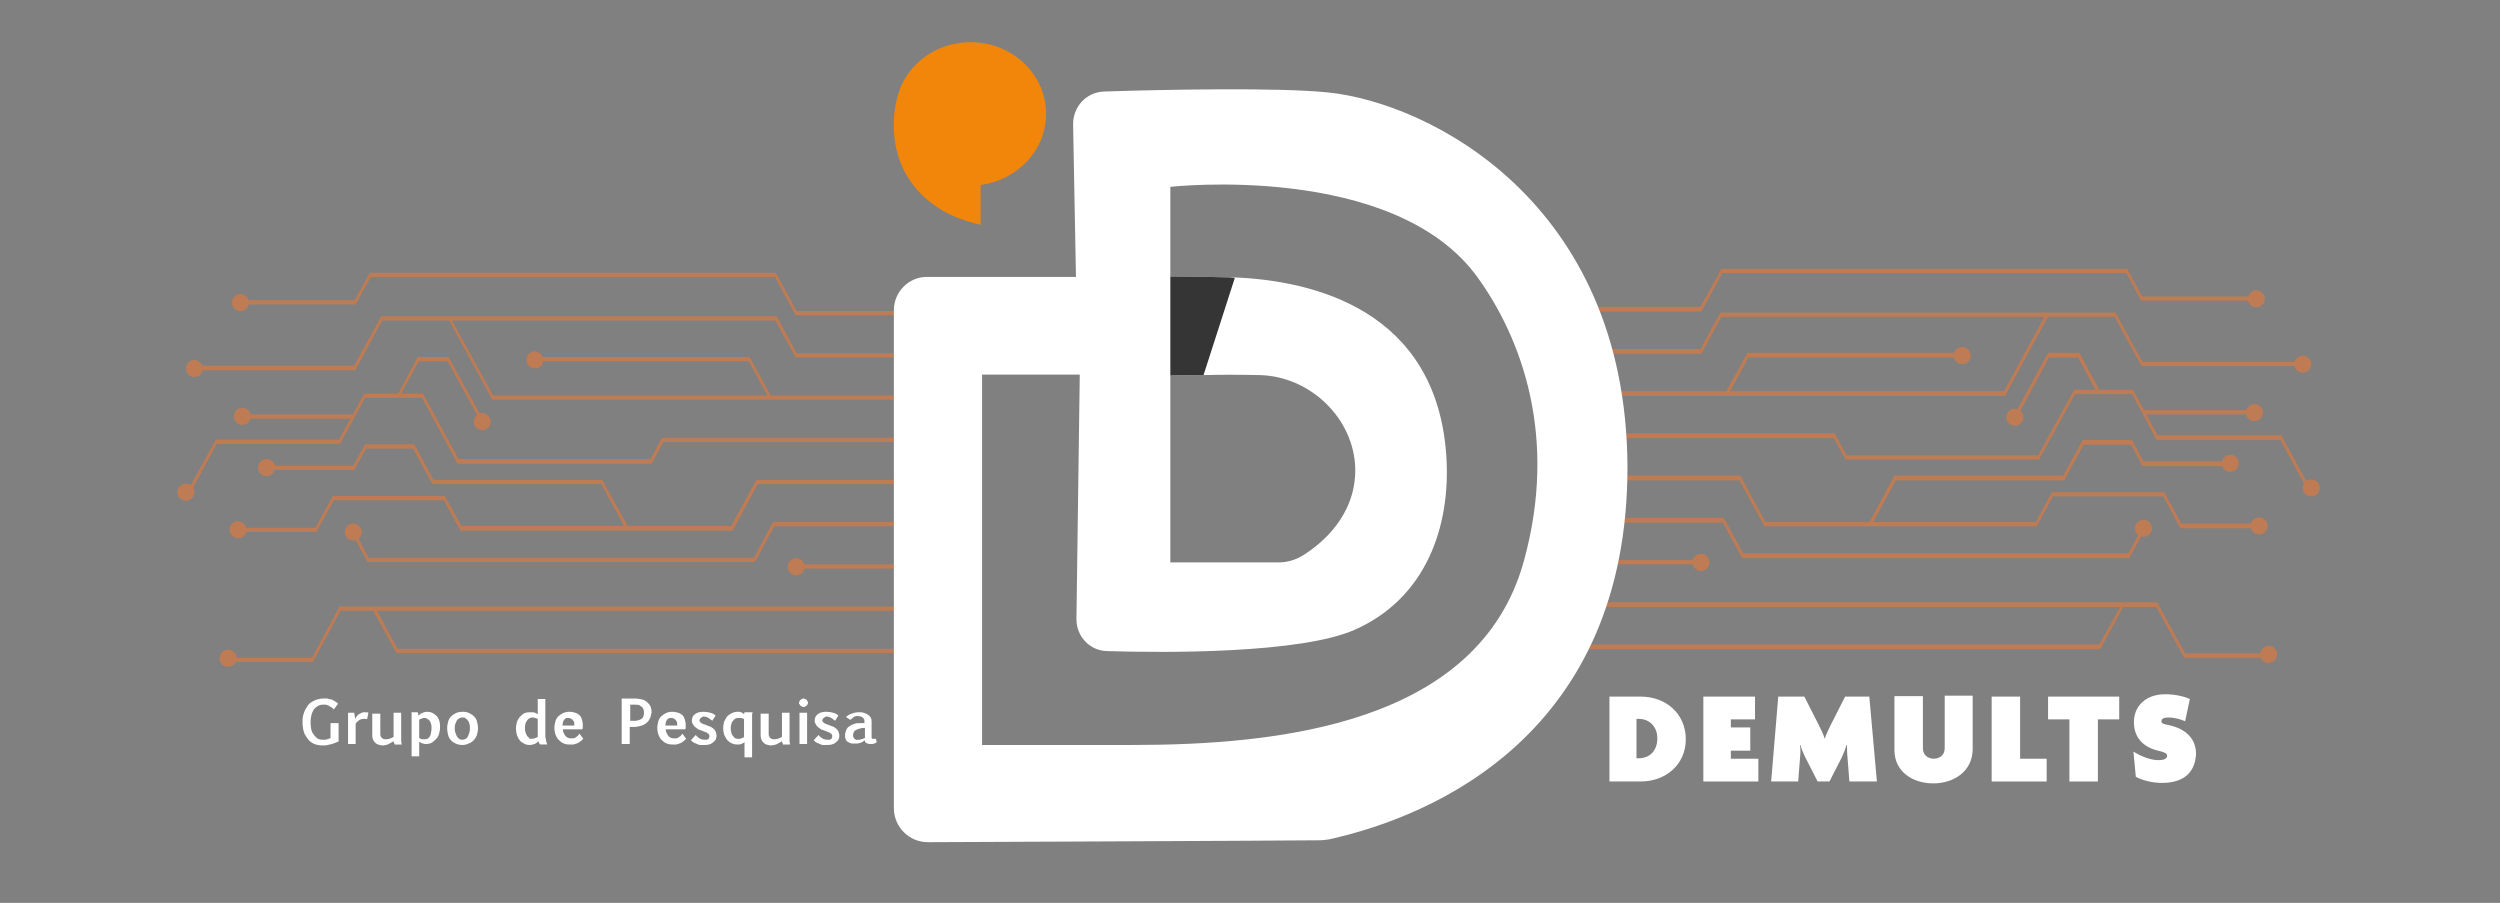 <?xml version="1.0" encoding="utf-8"?>
<!-- Generator: Adobe Illustrator 25.2.0, SVG Export Plug-In . SVG Version: 6.00 Build 0)  -->
<svg version="1.1" id="Camada_1" xmlns="http://www.w3.org/2000/svg" xmlns:xlink="http://www.w3.org/1999/xlink" x="0px" y="0px"
	 viewBox="0 0 527.2 190.4" style="enable-background:new 0 0 527.2 190.4;" xml:space="preserve">
<rect x="0" y="0" width="527.2" height="190.4" fill="#808080" stroke="none"/>
<style type="text/css">
	.st0{fill:#BF7B53;}
	.st1{fill:#F1860B;}
	.st2{fill:#FFFFFF;}
	.st3{fill:#353535;}
	.st4{enable-background:new    ;}
</style>
<g>
	<g>
		<g>
			<polygon class="st0" points="195,137.7 83.6,137.7 78.6,128.6 79.5,128.8 83.8,136.8 195,136.8 			"/>
		</g>
		<g>
			<ellipse class="st0" cx="194.9" cy="137.2" rx="1" ry="1.7"/>
		</g>
	</g>
	<g>
		<g>
			<polygon class="st0" points="66,139.6 48.1,139.6 48.1,138.7 65.8,138.7 71.6,127.9 195,127.9 195,128.8 71.8,128.8 			"/>
		</g>
		<g>
			<ellipse class="st0" cx="194.9" cy="128.3" rx="1" ry="1.7"/>
		</g>
	</g>
	<g>
		<g>
			<rect x="168.8" y="119" class="st0" width="26.2" height="0.9"/>
		</g>
		<g>
			<path class="st0" d="M194.9,117.7c0.5,0,1,0.8,1,1.7c0,1-0.4,1.7-1,1.7c-0.5,0-1-0.8-1-1.7C194,118.5,194.4,117.7,194.9,117.7z"
				/>
		</g>
	</g>
	<g>
		<g>
			<polygon class="st0" points="159.2,118.5 77.5,118.5 74.7,113.3 75.1,112.6 77.7,117.6 159,117.6 163,110.1 195,110.1 195,111 
				163.3,111 			"/>
		</g>
		<g>
			<ellipse class="st0" cx="194.9" cy="110.5" rx="1" ry="1.7"/>
		</g>
	</g>
	<g>
		<g>
			<polygon class="st0" points="66.7,112.2 51.1,112.2 51.1,111.3 66.5,111.3 70.2,104.6 93.8,104.6 97.3,110.9 154.2,110.9 
				159.5,101.2 195,101.2 195,102.1 159.8,102.1 154.5,111.9 97.1,111.9 93.6,105.5 70.4,105.5 			"/>
		</g>
		<g>
			<path class="st0" d="M194.9,99.9c0.5,0,1,0.8,1,1.7c0,1-0.4,1.7-1,1.7c-0.5,0-1-0.8-1-1.7C194,100.7,194.4,99.9,194.9,99.9z"/>
		</g>
	</g>
	<g>
		<g>
			<polygon class="st0" points="40.2,103.8 39.8,103.1 45.5,92.7 71.5,92.7 76.8,83 89.2,83 96.7,96.8 137.2,96.8 139.6,92.3 
				195,92.3 195,93.2 139.9,93.2 137.4,97.8 96.5,97.8 89,83.9 77,83.9 71.7,93.6 45.7,93.6 			"/>
		</g>
		<g>
			<ellipse class="st0" cx="194.9" cy="92.7" rx="1" ry="1.7"/>
		</g>
	</g>
	<g>
		<g>
			<polygon class="st0" points="195,84.3 103.8,84.3 94.6,67.4 95.2,67.4 104,83.4 195,83.4 			"/>
		</g>
		<g>
			<ellipse class="st0" cx="194.9" cy="83.8" rx="1" ry="1.7"/>
		</g>
	</g>
	<g>
		<g>
			<polygon class="st0" points="74.9,78.1 41.4,78.1 41.4,77.1 74.7,77.1 80.4,66.7 163.8,66.7 168,74.5 195,74.5 195,75.4 
				167.8,75.4 163.5,67.6 80.6,67.6 			"/>
		</g>
		<g>
			<ellipse class="st0" cx="194.9" cy="74.9" rx="1" ry="1.7"/>
		</g>
	</g>
	<g>
		<polygon class="st0" points="195,66.5 167.8,66.5 163.4,58.4 78.2,58.4 75,64.2 51.7,64.2 51.7,63.3 74.8,63.3 78,57.5 
			163.6,57.5 168,65.6 195,65.6 		"/>
	</g>
	<g>
		<path class="st0" d="M50.7,62c-1,0-1.8,0.8-1.8,1.8c0,1,0.8,1.8,1.8,1.8s1.8-0.8,1.8-1.8C52.5,62.8,51.7,62,50.7,62z"/>
	</g>
	<g>
		<path class="st0" d="M112.8,74.1c-1,0-1.8,0.8-1.8,1.8s0.8,1.8,1.8,1.8s1.8-0.8,1.8-1.8C114.5,74.9,113.7,74.1,112.8,74.1z"/>
	</g>
	<g>
		<path class="st0" d="M101.7,87.1c-1,0-1.8,0.8-1.8,1.8s0.8,1.8,1.8,1.8s1.8-0.8,1.8-1.8C103.4,87.9,102.6,87.1,101.7,87.1z"/>
	</g>
	<g>
		<path class="st0" d="M41,75.9c-1,0-1.8,0.8-1.8,1.8s0.8,1.8,1.8,1.8s1.8-0.8,1.8-1.8C42.7,76.7,41.9,75.9,41,75.9z"/>
	</g>
	<g>
		<path class="st0" d="M51.1,86c-1,0-1.8,0.8-1.8,1.8s0.8,1.8,1.8,1.8s1.8-0.8,1.8-1.8C52.9,86.8,52.1,86,51.1,86z"/>
	</g>
	<g>
		<path class="st0" d="M56.2,96.8c-1,0-1.8,0.8-1.8,1.8s0.8,1.8,1.8,1.8s1.8-0.8,1.8-1.8C58,97.6,57.2,96.8,56.2,96.8z"/>
	</g>
	<g>
		<path class="st0" d="M50.2,109.9c-1,0-1.8,0.8-1.8,1.8s0.8,1.8,1.8,1.8s1.8-0.8,1.8-1.8C51.9,110.7,51.1,109.9,50.2,109.9z"/>
	</g>
	<g>
		<path class="st0" d="M74.5,110.4c-1,0-1.8,0.8-1.8,1.8s0.8,1.8,1.8,1.8s1.8-0.8,1.8-1.8C76.3,111.2,75.5,110.4,74.5,110.4z"/>
	</g>
	<g>
		<path class="st0" d="M167.9,117.7c-1,0-1.8,0.8-1.8,1.8s0.8,1.8,1.8,1.8s1.8-0.8,1.8-1.8C169.6,118.5,168.9,117.7,167.9,117.7z"/>
	</g>
	<g>
		<path class="st0" d="M48.1,137c-1,0-1.8,0.8-1.8,1.8s0.8,1.8,1.8,1.8s1.8-0.8,1.8-1.8C49.9,137.8,49.1,137,48.1,137z"/>
	</g>
	<g>
		<path class="st0" d="M39.2,102c-1,0-1.8,0.8-1.8,1.8s0.8,1.8,1.8,1.8s1.8-0.8,1.8-1.8S40.2,102,39.2,102z"/>
	</g>
	<g>
		<g>
			<polygon class="st0" points="162.2,84.1 157.9,76.2 112.8,76.2 112.8,75.3 158.1,75.3 162.5,83.4 			"/>
		</g>
	</g>
	<g>
		<g>
			<polygon class="st0" points="101.3,88.8 94.4,76.2 88.3,76.2 84.6,83 83.9,83.1 88.1,75.3 94.6,75.3 101.7,88.2 			"/>
		</g>
	</g>
	<g>
		<g>
			<rect x="51.6" y="87.4" class="st0" width="23" height="0.9"/>
		</g>
	</g>
	<g>
		<g>
			<polygon class="st0" points="131.6,110.9 126.8,102.1 91.2,102.1 87.1,94.6 77.2,94.6 74.7,99.1 56.2,99.1 56.2,98.2 74.5,98.2 
				77,93.7 87.4,93.7 91.4,101.2 127,101.2 132.4,111 			"/>
		</g>
	</g>
</g>
<g>
	<g>
		<g>
			<polygon class="st0" points="331.6,136.9 442.9,136.9 447.9,127.7 447.1,128 442.7,135.9 331.6,135.9 			"/>
		</g>
		<g>
			<ellipse class="st0" cx="331.6" cy="136.4" rx="1" ry="1.7"/>
		</g>
	</g>
	<g>
		<g>
			<polygon class="st0" points="460.6,138.7 478.4,138.7 478.4,137.8 460.8,137.8 454.9,127 331.6,127 331.6,128 454.7,128 			"/>
		</g>
		<g>
			<ellipse class="st0" cx="331.6" cy="127.5" rx="1" ry="1.7"/>
		</g>
	</g>
	<g>
		<g>
			<rect x="331.6" y="118.1" class="st0" width="26.2" height="0.9"/>
		</g>
		<g>
			<path class="st0" d="M331.6,116.9c-0.5,0-1,0.8-1,1.7c0,1,0.4,1.7,1,1.7s1-0.8,1-1.7C332.6,117.6,332.1,116.9,331.6,116.9z"/>
		</g>
	</g>
	<g>
		<g>
			<polygon class="st0" points="367.4,117.7 449,117.7 451.9,112.5 451.5,111.8 448.8,116.7 367.6,116.7 363.5,109.2 331.6,109.2 
				331.6,110.2 363.3,110.2 			"/>
		</g>
		<g>
			<ellipse class="st0" cx="331.6" cy="109.7" rx="1" ry="1.7"/>
		</g>
	</g>
	<g>
		<g>
			<polygon class="st0" points="459.8,111.4 475.5,111.4 475.5,110.4 460,110.4 456.4,103.8 432.7,103.8 429.3,110.1 372.3,110.1 
				367,100.3 331.6,100.3 331.6,101.3 366.8,101.3 372.1,111 429.5,111 432.9,104.7 456.2,104.7 			"/>
		</g>
		<g>
			<path class="st0" d="M331.6,99.1c-0.5,0-1,0.8-1,1.7c0,1,0.4,1.7,1,1.7s1-0.8,1-1.7C332.6,99.8,332.1,99.1,331.6,99.1z"/>
		</g>
	</g>
	<g>
		<g>
			<polygon class="st0" points="486.4,102.9 486.8,102.3 481.1,91.8 455,91.8 449.8,82.2 437.4,82.2 429.8,96 389.4,96 386.9,91.4 
				331.6,91.4 331.6,92.4 386.7,92.4 389.2,96.9 430,96.9 437.6,83.1 449.6,83.1 454.8,92.8 480.9,92.8 			"/>
		</g>
		<g>
			<ellipse class="st0" cx="331.6" cy="91.9" rx="1" ry="1.7"/>
		</g>
	</g>
	<g>
		<g>
			<polygon class="st0" points="331.6,83.5 422.8,83.5 432,66.6 431.3,66.5 422.6,82.5 331.6,82.5 			"/>
		</g>
		<g>
			<ellipse class="st0" cx="331.6" cy="83" rx="1" ry="1.7"/>
		</g>
	</g>
	<g>
		<g>
			<polygon class="st0" points="451.6,77.2 485.2,77.2 485.2,76.3 451.8,76.3 446.1,65.9 362.8,65.9 358.6,73.6 331.6,73.6 
				331.6,74.6 358.8,74.6 363,66.8 445.9,66.8 			"/>
		</g>
		<g>
			<ellipse class="st0" cx="331.6" cy="74.1" rx="1" ry="1.7"/>
		</g>
	</g>
	<g>
		<polygon class="st0" points="331.6,65.7 358.8,65.7 363.2,57.6 448.4,57.6 451.5,63.4 474.9,63.4 474.9,62.5 451.7,62.5 
			448.6,56.7 363,56.7 358.6,64.7 331.6,64.7 		"/>
	</g>
	<g>
		<path class="st0" d="M475.8,61.2c1,0,1.8,0.8,1.8,1.8s-0.8,1.8-1.8,1.8S474,64,474,63C474.1,62,474.9,61.2,475.8,61.2z"/>
	</g>
	<g>
		<path class="st0" d="M413.8,73.2c1,0,1.8,0.8,1.8,1.8s-0.8,1.8-1.8,1.8S412,76,412,75S412.8,73.2,413.8,73.2z"/>
	</g>
	<g>
		<path class="st0" d="M424.9,86.2c1,0,1.8,0.8,1.8,1.8s-0.8,1.8-1.8,1.8s-1.8-0.8-1.8-1.8S423.9,86.2,424.9,86.2z"/>
	</g>
	<g>
		<path class="st0" d="M485.6,75c1,0,1.8,0.8,1.8,1.8s-0.8,1.8-1.8,1.8s-1.8-0.8-1.8-1.8C483.8,75.8,484.6,75,485.6,75z"/>
	</g>
	<g>
		<path class="st0" d="M475.4,85.2c1,0,1.8,0.8,1.8,1.8s-0.8,1.8-1.8,1.8s-1.8-0.8-1.8-1.8C473.7,86,474.5,85.2,475.4,85.2z"/>
	</g>
	<g>
		<path class="st0" d="M470.3,95.9c1,0,1.8,0.8,1.8,1.8s-0.8,1.8-1.8,1.8s-1.8-0.8-1.8-1.8C468.6,96.7,469.3,95.9,470.3,95.9z"/>
	</g>
	<g>
		<path class="st0" d="M476.4,109.1c1,0,1.8,0.8,1.8,1.8s-0.8,1.8-1.8,1.8s-1.8-0.8-1.8-1.8S475.4,109.1,476.4,109.1z"/>
	</g>
	<g>
		<path class="st0" d="M452,109.6c1,0,1.8,0.8,1.8,1.8s-0.8,1.8-1.8,1.8s-1.8-0.8-1.8-1.8C450.3,110.4,451.1,109.6,452,109.6z"/>
	</g>
	<g>
		<path class="st0" d="M358.7,116.8c1,0,1.8,0.8,1.8,1.8s-0.8,1.8-1.8,1.8s-1.8-0.8-1.8-1.8C356.9,117.6,357.7,116.8,358.7,116.8z"
			/>
	</g>
	<g>
		<path class="st0" d="M478.4,136.2c1,0,1.8,0.8,1.8,1.8s-0.8,1.8-1.8,1.8s-1.8-0.8-1.8-1.8C476.7,137,477.5,136.2,478.4,136.2z"/>
	</g>
	<g>
		<path class="st0" d="M487.4,101.1c1,0,1.8,0.8,1.8,1.8s-0.8,1.8-1.8,1.8s-1.8-0.8-1.8-1.8S486.4,101.1,487.4,101.1z"/>
	</g>
	<g>
		<g>
			<polygon class="st0" points="364.4,83.3 368.7,75.4 413.8,75.4 413.8,74.4 368.5,74.4 364,82.6 			"/>
		</g>
	</g>
	<g>
		<g>
			<polygon class="st0" points="425.3,88 432.1,75.4 438.2,75.4 441.9,82.2 442.7,82.2 438.5,74.4 431.9,74.4 424.9,87.3 			"/>
		</g>
	</g>
	<g>
		<g>
			<rect x="452" y="86.5" class="st0" width="23" height="0.9"/>
		</g>
	</g>
	<g>
		<g>
			<polygon class="st0" points="395,110.1 399.8,101.3 435.3,101.3 439.4,93.8 449.4,93.8 451.8,98.3 470.3,98.3 470.3,97.3 
				452,97.3 449.6,92.8 439.2,92.8 435.1,100.3 399.5,100.3 394.2,110.2 			"/>
		</g>
	</g>
</g>
<path class="st1" d="M220.6,24c0-8.3-7.1-15.1-15.9-15.1c-7.6,0-13.9,5-15.5,11.7l0,0c0,0-4.7,15.6,9.9,24c3.3,1.9,7.7,2.8,7.7,2.8
	V39C214.5,38,220.6,31.7,220.6,24z"/>
<path class="st2" d="M280.1,19.5c-10.4-1.1-35.2-0.6-47.2-0.2c-3.8,0.1-6.7,3.2-6.6,7.1l0.6,32h-31.5c-3.8,0-6.9,3.2-6.9,7v105
	c0,4,3.2,7.2,7.2,7.2c0,0,72.6-0.3,82.5-0.4c0.7,0,1.4-0.1,2.1-0.2c22.1-4.9,63-22.3,62.9-78.7C342.9,42.6,301.4,21.7,280.1,19.5z
	 M246.8,79.2c0,0,2.2-0.1,5.5-0.1h0.5c0.3,0,0.7,0,1,0c3.4-0.1,7.7-0.1,11.8,0c10.6,0.2,20,9.1,20.2,19.8c0.1,9.8-7,15.7-11,18.2
	c-1.6,1-3.4,1.5-5.2,1.5h-22.8V79.2z M321.3,118.5c-9.6,34.4-52.1,38.6-82.5,38.6c-18,0-31.7,0-31.7,0V79h20.6l-0.7,51.6
	c0,3.6,2.8,6.6,6.4,6.7c12.8,0.4,41,0.5,52.3-4.5c14.9-6.6,20.3-21.6,19.3-36.7c-2.1-30.8-28.1-36.9-44.6-37.6c-0.4,0-0.7,0-1.1,0
	c-7.3-0.2-12.5-0.2-12.5-0.2V39.4c0,0,47.2-5.3,64.8,19.1C320.7,71.1,328.7,92,321.3,118.5z"/>
<path class="st3" d="M260.4,58.6l-6.6,20.5c-0.4,0-0.7,0-1,0h-0.5c-3.3,0-5.5,0.1-5.5,0.1V58.3c0,0,5.2,0,12.5,0.2
	C259.7,58.5,260,58.6,260.4,58.6z"/>
<g class="st4">
	<path class="st2" d="M71.5,156.3c-0.2,0.1-0.4,0.2-0.7,0.3c-0.2,0.1-0.5,0.2-0.8,0.3c-0.3,0.1-0.6,0.1-0.9,0.2s-0.7,0.1-1.2,0.1
		c-0.5,0-0.9-0.1-1.3-0.2c-0.4-0.1-0.7-0.3-1-0.5s-0.6-0.5-0.8-0.8c-0.2-0.3-0.4-0.7-0.6-1c-0.1-0.4-0.3-0.8-0.3-1.2
		c-0.1-0.4-0.1-0.8-0.1-1.2c0-0.4,0-0.9,0.1-1.3c0.1-0.4,0.2-0.8,0.4-1.2c0.2-0.4,0.4-0.7,0.6-1c0.2-0.3,0.5-0.6,0.9-0.8
		s0.7-0.4,1.1-0.5c0.4-0.1,0.8-0.2,1.3-0.2c0.2,0,0.4,0,0.6,0c0.2,0,0.4,0,0.5,0.1c0.2,0,0.3,0.1,0.5,0.1s0.3,0.1,0.5,0.2
		c0.2,0.1,0.3,0.2,0.5,0.3s0.3,0.2,0.5,0.4l-0.9,1.2c-0.2-0.2-0.4-0.4-0.6-0.5c-0.2-0.1-0.4-0.2-0.5-0.3s-0.4-0.1-0.6-0.2
		c-0.2,0-0.4,0-0.6,0c-0.4,0-0.8,0.1-1.1,0.3c-0.3,0.2-0.6,0.4-0.8,0.7c-0.2,0.3-0.4,0.7-0.5,1.1c-0.1,0.4-0.2,0.9-0.2,1.4
		c0,0.5,0,1,0.1,1.5s0.2,0.9,0.5,1.2c0.2,0.4,0.5,0.6,0.8,0.9c0.3,0.2,0.7,0.3,1.2,0.3c0.1,0,0.3,0,0.4,0c0.1,0,0.3,0,0.4-0.1
		c0.1,0,0.3,0,0.4-0.1s0.3-0.1,0.4-0.1v-3.2h1.7V156.3z"/>
	<path class="st2" d="M74.7,150.3c0.1,0.4,0.1,0.9,0.2,1.3c0.1-0.2,0.2-0.4,0.3-0.5c0.1-0.2,0.3-0.3,0.5-0.5
		c0.2-0.1,0.4-0.2,0.6-0.3s0.4-0.1,0.6-0.1c0.2,0,0.4,0,0.5,0c0.1,0,0.2,0.1,0.3,0.1l-0.3,1.4c-0.1-0.1-0.3-0.1-0.4-0.1
		c-0.1,0-0.2,0-0.3,0c-0.4,0-0.7,0.1-1,0.3c-0.3,0.2-0.5,0.4-0.7,0.7l0,4.3h-1.6v-5.5c0-0.1,0-0.2,0-0.3s0-0.2,0-0.3s0-0.2,0-0.3
		c0-0.1,0-0.2,0-0.2H74.7z"/>
	<path class="st2" d="M80.2,150.3v4.5c0,0.2,0,0.3,0.1,0.5c0.1,0.1,0.1,0.2,0.2,0.3c0.1,0.1,0.2,0.1,0.3,0.2c0.1,0,0.2,0.1,0.4,0.1
		c0.3,0,0.6,0,0.9-0.1s0.6-0.2,0.9-0.4v-5.1h1.6v5.5c0,0.1,0,0.3,0,0.5s0.1,0.4,0.1,0.7h-1.5c0,0,0-0.1,0-0.1c0-0.1,0-0.1-0.1-0.2
		c0-0.1,0-0.2-0.1-0.2c0-0.1,0-0.1,0-0.2c-0.1,0.1-0.3,0.2-0.5,0.3c-0.2,0.1-0.4,0.2-0.5,0.3c-0.2,0.1-0.4,0.1-0.6,0.2
		c-0.2,0-0.4,0.1-0.6,0.1c-0.4,0-0.8-0.1-1.1-0.2c-0.3-0.1-0.5-0.3-0.7-0.5c-0.2-0.2-0.3-0.5-0.4-0.7c-0.1-0.3-0.1-0.6-0.1-0.9v-4.4
		H80.2z"/>
	<path class="st2" d="M88.1,150.3c0,0.1,0.1,0.1,0.1,0.3c0,0.1,0,0.2,0.1,0.3c0.1-0.1,0.2-0.2,0.3-0.3c0.1-0.1,0.2-0.2,0.4-0.2
		c0.1-0.1,0.3-0.1,0.4-0.2c0.2,0,0.4-0.1,0.6-0.1c0.5,0,1,0.1,1.3,0.3s0.6,0.4,0.9,0.7c0.2,0.3,0.4,0.7,0.5,1.1
		c0.1,0.4,0.1,0.8,0.1,1.2c0,0.5-0.1,0.9-0.2,1.3c-0.1,0.4-0.3,0.8-0.6,1.1c-0.3,0.3-0.6,0.6-0.9,0.8c-0.4,0.2-0.8,0.3-1.3,0.3
		c-0.5,0-1-0.2-1.4-0.5v3.1h-1.6v-8.1c0,0,0-0.1,0-0.2c0-0.1,0-0.2,0-0.3c0-0.1,0-0.3,0-0.4s0-0.3-0.1-0.3H88.1z M89.6,151.4
		c-0.2,0-0.4,0-0.6,0.1c-0.2,0.1-0.4,0.1-0.6,0.3v3.8c0.1,0.1,0.2,0.2,0.3,0.2c0.1,0,0.2,0.1,0.3,0.1s0.2,0,0.3,0s0.2,0,0.4,0
		c0.2,0,0.5-0.1,0.6-0.2s0.3-0.3,0.4-0.5c0.1-0.2,0.2-0.5,0.2-0.8c0.1-0.3,0.1-0.6,0.1-0.9c0-0.3,0-0.6-0.1-0.8s-0.1-0.5-0.3-0.7
		s-0.3-0.3-0.5-0.4C90,151.5,89.8,151.4,89.6,151.4z"/>
	<path class="st2" d="M97.5,157.1c-0.5,0-1-0.1-1.4-0.3c-0.4-0.2-0.8-0.4-1-0.7c-0.3-0.3-0.5-0.7-0.6-1.1s-0.2-0.9-0.2-1.5
		c0-0.5,0.1-0.9,0.2-1.3c0.1-0.4,0.3-0.8,0.6-1.1c0.3-0.3,0.6-0.5,1-0.7c0.4-0.2,0.9-0.3,1.5-0.3s1,0.1,1.4,0.3
		c0.4,0.2,0.7,0.4,1,0.7c0.3,0.3,0.5,0.7,0.6,1.1s0.2,0.9,0.2,1.4c0,0.5-0.1,0.9-0.2,1.3c-0.1,0.4-0.4,0.8-0.6,1.1
		c-0.3,0.3-0.6,0.6-1,0.7C98.5,157,98,157.1,97.5,157.1z M97.5,156c0.3,0,0.5-0.1,0.7-0.2c0.2-0.1,0.4-0.3,0.5-0.6
		c0.1-0.2,0.2-0.5,0.3-0.8c0.1-0.3,0.1-0.6,0.1-0.9c0-0.3,0-0.6-0.1-0.8c-0.1-0.3-0.1-0.5-0.3-0.7c-0.1-0.2-0.3-0.3-0.5-0.5
		s-0.4-0.2-0.7-0.2c-0.3,0-0.5,0.1-0.7,0.2c-0.2,0.1-0.4,0.3-0.5,0.5c-0.1,0.2-0.2,0.5-0.3,0.7c-0.1,0.3-0.1,0.6-0.1,0.9
		c0,0.3,0,0.5,0.1,0.8s0.2,0.5,0.3,0.8c0.1,0.2,0.3,0.4,0.5,0.6C96.9,155.9,97.2,156,97.5,156z"/>
	<path class="st2" d="M112,150.2c0.3,0,0.6,0,0.8,0.1s0.4,0.2,0.6,0.3v-3.2h1.6v7.3c0,0.2,0,0.4,0,0.5c0,0.2,0,0.4,0.1,0.6
		c0,0.2,0.1,0.4,0.1,0.6c0.1,0.2,0.1,0.4,0.2,0.6h-1.5c0,0-0.1-0.1-0.1-0.1c0-0.1-0.1-0.1-0.1-0.2c0-0.1-0.1-0.1-0.1-0.2
		s-0.1-0.1-0.1-0.2c-0.2,0.3-0.5,0.5-0.8,0.6s-0.6,0.2-1,0.2c-0.5,0-0.9-0.1-1.2-0.3c-0.4-0.2-0.7-0.4-0.9-0.7
		c-0.3-0.3-0.4-0.7-0.6-1.1c-0.1-0.4-0.2-0.9-0.2-1.4c0-0.4,0.1-0.9,0.2-1.3c0.1-0.4,0.4-0.8,0.6-1.1c0.3-0.3,0.6-0.6,1-0.8
		S111.5,150.2,112,150.2z M112,155.8c0.2,0,0.5,0,0.7-0.1c0.2-0.1,0.4-0.1,0.7-0.3v-3.8c-0.2-0.1-0.4-0.1-0.5-0.2
		c-0.2,0-0.4-0.1-0.6-0.1c-0.3,0-0.5,0.1-0.7,0.2s-0.4,0.3-0.5,0.5c-0.1,0.2-0.3,0.4-0.3,0.7c-0.1,0.3-0.1,0.5-0.1,0.8
		c0,0.3,0,0.6,0.1,0.9c0.1,0.3,0.2,0.5,0.3,0.7c0.1,0.2,0.3,0.4,0.5,0.5C111.5,155.8,111.7,155.8,112,155.8z"/>
	<path class="st2" d="M123,155.8c-0.3,0.3-0.5,0.5-0.7,0.6c-0.2,0.2-0.5,0.3-0.7,0.4s-0.5,0.1-0.7,0.2c-0.2,0-0.5,0-0.8,0
		c-0.6,0-1-0.1-1.4-0.3c-0.4-0.2-0.7-0.5-1-0.8c-0.3-0.3-0.4-0.7-0.6-1.1c-0.1-0.4-0.2-0.9-0.2-1.3c0-0.4,0.1-0.9,0.2-1.3
		c0.1-0.4,0.3-0.8,0.6-1.1c0.3-0.3,0.6-0.5,1-0.7c0.4-0.2,0.8-0.3,1.4-0.3c0.5,0,0.9,0.1,1.2,0.2c0.4,0.1,0.6,0.3,0.9,0.5
		c0.2,0.2,0.4,0.5,0.5,0.9c0.1,0.3,0.2,0.7,0.2,1.1c0,0.2,0,0.3,0,0.5c0,0.2,0,0.3-0.1,0.5h-4.1c0,0.2,0,0.4,0.1,0.6
		s0.2,0.4,0.3,0.6c0.1,0.2,0.3,0.4,0.5,0.5c0.2,0.1,0.4,0.2,0.7,0.2c0.2,0,0.4,0,0.6,0c0.2,0,0.3-0.1,0.5-0.2
		c0.1-0.1,0.3-0.2,0.4-0.3c0.1-0.1,0.3-0.3,0.4-0.5L123,155.8z M119.9,151.4c-0.3,0-0.5,0-0.6,0.1c-0.2,0.1-0.3,0.2-0.4,0.4
		c-0.1,0.1-0.2,0.3-0.2,0.5c0,0.2-0.1,0.4-0.1,0.6h2.5c0-0.2,0-0.3,0-0.5c0-0.2-0.1-0.4-0.2-0.5c-0.1-0.2-0.2-0.3-0.4-0.4
		S120.1,151.4,119.9,151.4z"/>
	<path class="st2" d="M132.8,153.2v3.7h-1.7v-9.6h2.7c0.6,0,1.1,0.1,1.6,0.2c0.4,0.1,0.8,0.3,1.1,0.6c0.3,0.3,0.5,0.5,0.7,0.9
		c0.1,0.3,0.2,0.7,0.2,1.1c0,0.2,0,0.3-0.1,0.6c0,0.2-0.1,0.4-0.2,0.7c-0.1,0.2-0.2,0.4-0.4,0.7c-0.2,0.2-0.4,0.4-0.7,0.6
		s-0.6,0.3-1,0.4c-0.4,0.1-0.8,0.2-1.4,0.2H132.8z M132.8,152l0.9,0c0.3,0,0.6,0,0.9-0.1c0.3-0.1,0.5-0.2,0.7-0.3
		c0.2-0.2,0.3-0.3,0.4-0.6c0.1-0.2,0.1-0.5,0.1-0.8c0-0.2,0-0.4-0.1-0.6c-0.1-0.2-0.2-0.4-0.3-0.5c-0.2-0.1-0.4-0.3-0.6-0.4
		c-0.3-0.1-0.6-0.1-1-0.1h-0.9V152z"/>
	<path class="st2" d="M144.7,155.8c-0.3,0.3-0.5,0.5-0.7,0.6c-0.2,0.2-0.5,0.3-0.7,0.4s-0.5,0.1-0.7,0.2c-0.2,0-0.5,0-0.8,0
		c-0.6,0-1-0.1-1.4-0.3c-0.4-0.2-0.7-0.5-1-0.8c-0.3-0.3-0.4-0.7-0.6-1.1c-0.1-0.4-0.2-0.9-0.2-1.3c0-0.4,0.1-0.9,0.2-1.3
		c0.1-0.4,0.3-0.8,0.6-1.1c0.3-0.3,0.6-0.5,1-0.7c0.4-0.2,0.8-0.3,1.4-0.3c0.5,0,0.9,0.1,1.2,0.2c0.4,0.1,0.6,0.3,0.9,0.5
		c0.2,0.2,0.4,0.5,0.5,0.9c0.1,0.3,0.2,0.7,0.2,1.1c0,0.2,0,0.3,0,0.5c0,0.2,0,0.3-0.1,0.5h-4.1c0,0.2,0,0.4,0.1,0.6
		s0.2,0.4,0.3,0.6c0.1,0.2,0.3,0.4,0.5,0.5c0.2,0.1,0.4,0.2,0.7,0.2c0.2,0,0.4,0,0.6,0c0.2,0,0.3-0.1,0.5-0.2
		c0.1-0.1,0.3-0.2,0.4-0.3c0.1-0.1,0.3-0.3,0.4-0.5L144.7,155.8z M141.6,151.4c-0.3,0-0.5,0-0.6,0.1c-0.2,0.1-0.3,0.2-0.4,0.4
		c-0.1,0.1-0.2,0.3-0.2,0.5c0,0.2-0.1,0.4-0.1,0.6h2.5c0-0.2,0-0.3,0-0.5c0-0.2-0.1-0.4-0.2-0.5c-0.1-0.2-0.2-0.3-0.4-0.4
		S141.9,151.4,141.6,151.4z"/>
	<path class="st2" d="M146.7,155c0.6,0.7,1.2,1,1.9,1c0.2,0,0.3,0,0.4,0c0.1,0,0.2-0.1,0.3-0.1c0.1-0.1,0.2-0.1,0.2-0.3
		c0.1-0.1,0.1-0.2,0.1-0.4c0-0.1,0-0.2-0.1-0.3c0-0.1-0.1-0.2-0.2-0.2c-0.1-0.1-0.2-0.1-0.2-0.2c-0.1,0-0.2-0.1-0.3-0.1
		c-0.2-0.1-0.3-0.1-0.5-0.2c-0.2-0.1-0.3-0.1-0.5-0.2c-0.1,0-0.2-0.1-0.3-0.1s-0.3-0.1-0.4-0.2c-0.1-0.1-0.3-0.2-0.4-0.3
		c-0.1-0.1-0.3-0.2-0.4-0.4s-0.2-0.3-0.3-0.5s-0.1-0.4-0.1-0.6c0-0.3,0.1-0.6,0.2-0.8c0.1-0.2,0.3-0.4,0.6-0.6
		c0.2-0.1,0.5-0.3,0.8-0.3c0.3-0.1,0.6-0.1,0.9-0.1c0.5,0,1,0.1,1.4,0.2c0.4,0.1,0.8,0.3,1.1,0.6l-0.7,1.1c-0.1-0.1-0.2-0.2-0.4-0.3
		c-0.1-0.1-0.2-0.2-0.4-0.3s-0.3-0.1-0.4-0.2c-0.2,0-0.3-0.1-0.5-0.1c-0.2,0-0.3,0-0.4,0.1s-0.2,0.1-0.3,0.2s-0.1,0.1-0.2,0.2
		c0,0.1-0.1,0.2-0.1,0.3c0,0.1,0,0.2,0.1,0.3c0.1,0.1,0.1,0.1,0.2,0.2c0.1,0.1,0.2,0.1,0.3,0.2c0.1,0,0.2,0.1,0.3,0.1
		c0.2,0.1,0.3,0.1,0.5,0.2c0.2,0.1,0.3,0.1,0.5,0.2c0.1,0,0.2,0.1,0.3,0.1c0.1,0,0.2,0.1,0.4,0.2c0.1,0.1,0.3,0.2,0.4,0.3
		s0.2,0.2,0.3,0.4c0.1,0.1,0.2,0.3,0.2,0.5c0.1,0.2,0.1,0.4,0.1,0.6c0,0.3-0.1,0.6-0.2,0.8s-0.3,0.4-0.6,0.6
		c-0.2,0.2-0.5,0.3-0.8,0.4c-0.3,0.1-0.6,0.1-1,0.1c-0.3,0-0.6,0-0.8,0c-0.3,0-0.5-0.1-0.7-0.2c-0.2-0.1-0.5-0.2-0.7-0.3
		c-0.2-0.1-0.4-0.3-0.6-0.5L146.7,155z"/>
	<path class="st2" d="M158.7,150.3c-0.1,0.2-0.1,0.4-0.1,0.6c0,0.2,0,0.3,0,0.3v8.5h-1.6v-3.2c-0.2,0.2-0.5,0.3-0.7,0.4
		s-0.5,0.1-0.9,0.1c-0.4,0-0.8-0.1-1.2-0.3c-0.4-0.2-0.6-0.4-0.9-0.7c-0.2-0.3-0.4-0.7-0.6-1.1c-0.1-0.4-0.2-0.9-0.2-1.3
		c0-0.5,0.1-1,0.2-1.4c0.2-0.4,0.4-0.8,0.6-1.1c0.3-0.3,0.6-0.5,1-0.7c0.4-0.2,0.8-0.3,1.2-0.3c0.3,0,0.6,0,0.8,0.1
		c0.2,0.1,0.4,0.2,0.6,0.4l0.1-0.4H158.7z M155.6,155.8c0.2,0,0.3,0,0.4,0c0.1,0,0.2,0,0.3-0.1c0.1,0,0.2-0.1,0.3-0.1
		c0.1,0,0.2-0.1,0.3-0.2v-3.8c-0.1,0-0.2-0.1-0.3-0.1c-0.1,0-0.2,0-0.3-0.1c-0.1,0-0.2,0-0.4,0c-0.1,0-0.2,0-0.3,0
		c-0.2,0-0.5,0.1-0.6,0.2c-0.2,0.1-0.3,0.3-0.5,0.5s-0.2,0.4-0.3,0.7c-0.1,0.3-0.1,0.5-0.1,0.8c0,0.3,0,0.5,0.1,0.8
		c0.1,0.3,0.1,0.5,0.3,0.7s0.3,0.4,0.4,0.5C155.1,155.7,155.3,155.8,155.6,155.8z"/>
	<path class="st2" d="M162.1,150.3v4.5c0,0.2,0,0.3,0.1,0.5c0.1,0.1,0.1,0.2,0.2,0.3c0.1,0.1,0.2,0.1,0.3,0.2c0.1,0,0.2,0.1,0.4,0.1
		c0.3,0,0.6,0,0.9-0.1s0.6-0.2,0.9-0.4v-5.1h1.6v5.5c0,0.1,0,0.3,0,0.5s0.1,0.4,0.1,0.7h-1.5c0,0,0-0.1,0-0.1c0-0.1,0-0.1-0.1-0.2
		c0-0.1,0-0.2-0.1-0.2c0-0.1,0-0.1,0-0.2c-0.1,0.1-0.3,0.2-0.5,0.3c-0.2,0.1-0.4,0.2-0.5,0.3c-0.2,0.1-0.4,0.1-0.6,0.2
		c-0.2,0-0.4,0.1-0.6,0.1c-0.4,0-0.8-0.1-1.1-0.2c-0.3-0.1-0.5-0.3-0.7-0.5c-0.2-0.2-0.3-0.5-0.4-0.7c-0.1-0.3-0.1-0.6-0.1-0.9v-4.4
		H162.1z"/>
	<path class="st2" d="M168.5,148.2c0-0.1,0-0.2,0.1-0.3c0-0.1,0.1-0.2,0.2-0.3c0.1-0.1,0.2-0.1,0.3-0.2c0.1,0,0.2-0.1,0.3-0.1
		c0.1,0,0.2,0,0.4,0.1s0.2,0.1,0.3,0.2c0.1,0.1,0.1,0.2,0.2,0.3c0,0.1,0.1,0.2,0.1,0.3s0,0.2-0.1,0.3c0,0.1-0.1,0.2-0.2,0.3
		c-0.1,0.1-0.2,0.1-0.3,0.2s-0.2,0.1-0.4,0.1c-0.1,0-0.2,0-0.3-0.1c-0.1-0.1-0.2-0.1-0.3-0.2c-0.1-0.1-0.1-0.2-0.2-0.3
		C168.5,148.5,168.5,148.4,168.5,148.2z M168.6,150.3h1.6v6.6h-1.6V150.3z"/>
	<path class="st2" d="M172.6,155c0.6,0.7,1.2,1,1.9,1c0.2,0,0.3,0,0.4,0c0.1,0,0.2-0.1,0.3-0.1c0.1-0.1,0.2-0.1,0.2-0.3
		c0.1-0.1,0.1-0.2,0.1-0.4c0-0.1,0-0.2-0.1-0.3c0-0.1-0.1-0.2-0.2-0.2c-0.1-0.1-0.2-0.1-0.2-0.2c-0.1,0-0.2-0.1-0.3-0.1
		c-0.2-0.1-0.3-0.1-0.5-0.2c-0.2-0.1-0.3-0.1-0.5-0.2c-0.1,0-0.2-0.1-0.3-0.1s-0.3-0.1-0.4-0.2c-0.1-0.1-0.3-0.2-0.4-0.3
		c-0.1-0.1-0.3-0.2-0.4-0.4s-0.2-0.3-0.3-0.5s-0.1-0.4-0.1-0.6c0-0.3,0.1-0.6,0.2-0.8c0.1-0.2,0.3-0.4,0.6-0.6
		c0.2-0.1,0.5-0.3,0.8-0.3c0.3-0.1,0.6-0.1,0.9-0.1c0.5,0,1,0.1,1.4,0.2c0.4,0.1,0.8,0.3,1.1,0.6l-0.7,1.1c-0.1-0.1-0.2-0.2-0.4-0.3
		c-0.1-0.1-0.2-0.2-0.4-0.3s-0.3-0.1-0.4-0.2c-0.2,0-0.3-0.1-0.5-0.1c-0.2,0-0.3,0-0.4,0.1s-0.2,0.1-0.3,0.2s-0.1,0.1-0.2,0.2
		c0,0.1-0.1,0.2-0.1,0.3c0,0.1,0,0.2,0.1,0.3c0.1,0.1,0.1,0.1,0.2,0.2c0.1,0.1,0.2,0.1,0.3,0.2c0.1,0,0.2,0.1,0.3,0.1
		c0.2,0.1,0.3,0.1,0.5,0.2c0.2,0.1,0.3,0.1,0.5,0.2c0.1,0,0.2,0.1,0.3,0.1c0.1,0,0.2,0.1,0.4,0.2c0.1,0.1,0.3,0.2,0.4,0.3
		s0.2,0.2,0.3,0.4c0.1,0.1,0.2,0.3,0.2,0.5c0.1,0.2,0.1,0.4,0.1,0.6c0,0.3-0.1,0.6-0.2,0.8s-0.3,0.4-0.6,0.6
		c-0.2,0.2-0.5,0.3-0.8,0.4c-0.3,0.1-0.6,0.1-1,0.1c-0.3,0-0.6,0-0.8,0c-0.3,0-0.5-0.1-0.7-0.2c-0.2-0.1-0.5-0.2-0.7-0.3
		c-0.2-0.1-0.4-0.3-0.6-0.5L172.6,155z"/>
	<path class="st2" d="M178.4,151.2c0.3-0.3,0.8-0.6,1.2-0.7c0.5-0.2,1-0.3,1.5-0.3c0.4,0,0.7,0,1,0.1c0.3,0.1,0.6,0.2,0.9,0.4
		s0.5,0.4,0.6,0.6c0.2,0.3,0.2,0.6,0.2,0.9v2.9c0,0.1,0,0.3,0,0.4c0,0.1,0,0.2,0.1,0.2c0,0.1,0.1,0.1,0.1,0.1c0.1,0,0.1,0,0.2,0
		c0,0,0.1,0,0.2,0c0.1,0,0.2,0,0.3,0l0.2,0.7c-0.1,0.1-0.2,0.1-0.3,0.2s-0.2,0.1-0.3,0.1s-0.2,0.1-0.4,0.1s-0.3,0-0.4,0
		c-0.3,0-0.6-0.1-0.8-0.2c-0.2-0.1-0.3-0.3-0.4-0.6c-0.2,0.2-0.3,0.3-0.5,0.4c-0.2,0.1-0.4,0.2-0.6,0.2c-0.2,0.1-0.4,0.1-0.6,0.1
		c-0.2,0-0.4,0-0.5,0c-0.3,0-0.6,0-0.8-0.1c-0.2-0.1-0.4-0.2-0.6-0.3c-0.2-0.2-0.3-0.3-0.4-0.6c-0.1-0.2-0.1-0.5-0.1-0.8
		c0-0.3,0.1-0.6,0.2-0.9s0.2-0.5,0.4-0.7s0.4-0.3,0.7-0.5c0.3-0.1,0.5-0.2,0.8-0.3s0.6-0.1,1-0.1c0.3,0,0.7,0,1,0v-0.2
		c0-0.2,0-0.4-0.1-0.6c-0.1-0.2-0.1-0.3-0.3-0.4s-0.2-0.2-0.4-0.2c-0.2,0-0.3-0.1-0.5-0.1c-0.2,0-0.3,0-0.4,0s-0.3,0.1-0.4,0.1
		c-0.1,0.1-0.3,0.2-0.4,0.3s-0.3,0.3-0.5,0.4L178.4,151.2z M182.3,153.5c-0.5,0-0.9,0.1-1.2,0.2c-0.3,0.1-0.5,0.2-0.7,0.3
		c-0.2,0.1-0.3,0.3-0.4,0.5s-0.1,0.4-0.1,0.6c0,0.2,0,0.3,0.1,0.4c0,0.1,0.1,0.2,0.2,0.3c0.1,0.1,0.2,0.1,0.3,0.2s0.2,0,0.3,0
		c0.1,0,0.2,0,0.4,0c0.1,0,0.2,0,0.4-0.1c0.1,0,0.3-0.1,0.4-0.1c0.1-0.1,0.3-0.1,0.4-0.2V153.5z"/>
</g>
<g class="st4">
	<path class="st2" d="M346,164.8h-6.6v-17.9h6.6c5.3,0,9.5,3.6,9.5,9C355.5,161.2,351.3,164.8,346,164.8z M345.6,151.6h-0.5v8.3h0.5
		c2.2,0,3.9-1.5,3.9-4.2C349.5,153.2,347.8,151.6,345.6,151.6z"/>
	<path class="st2" d="M359.2,164.8v-17.9h10.9v4.8H365v1.7h4.1v4.9H365v1.7h5.8v4.8H359.2z"/>
	<path class="st2" d="M390,164.8l-0.4-5.1c-0.1-0.8-0.1-1.6-0.1-2.6h-0.1c-0.3,1-0.6,1.7-1,2.6l-2.6,5.1h-2.5l-2.6-5.1
		c-0.4-0.8-0.8-1.7-1-2.6h-0.1c0.1,1,0.1,1.7,0,2.6l-0.4,5.1h-5.7l1.5-17.9h5.5l3,5.9c0.4,0.8,1,2,1.3,3h0c0.3-1,0.9-2.2,1.3-3
		l3-5.9h5.1l1.6,17.9H390z"/>
	<path class="st2" d="M407.7,165.2c-4.4,0-8.2-2.5-8.2-7v-11.4h6v11c0,1.6,1.3,2.2,2.3,2.2c1,0,2.3-0.6,2.3-2.2v-11.1h5.9v11.4
		C415.9,162.7,412,165.2,407.7,165.2z"/>
	<path class="st2" d="M420,164.8v-17.9h6V160h5.6v4.8H420z"/>
	<path class="st2" d="M442.4,151.7v13.1h-6v-13.1h-4.5v-4.8h15v4.8H442.4z"/>
	<path class="st2" d="M455.9,165.1c-2.1,0-4.3-0.6-5.5-1.3l-0.5-5.3c1.6,1,3.6,1.8,5.3,1.8c1.1,0,1.8-0.3,1.8-0.9
		c0-0.5-0.4-0.7-1.5-1c-3.9-0.8-5.5-3.2-5.5-6.1c0-3.5,2.6-5.9,6.6-5.9c2.4,0,4.3,0.6,5.2,1l-1,4.7c-0.8-0.4-2.4-0.8-3.4-0.8
		c-1.2,0-1.6,0.3-1.6,0.8c0,0.5,0.5,0.6,1.5,0.8c3.8,0.8,5.8,3,5.8,6.1C462.9,162.9,460.5,165.1,455.9,165.1z"/>
</g>
</svg>
